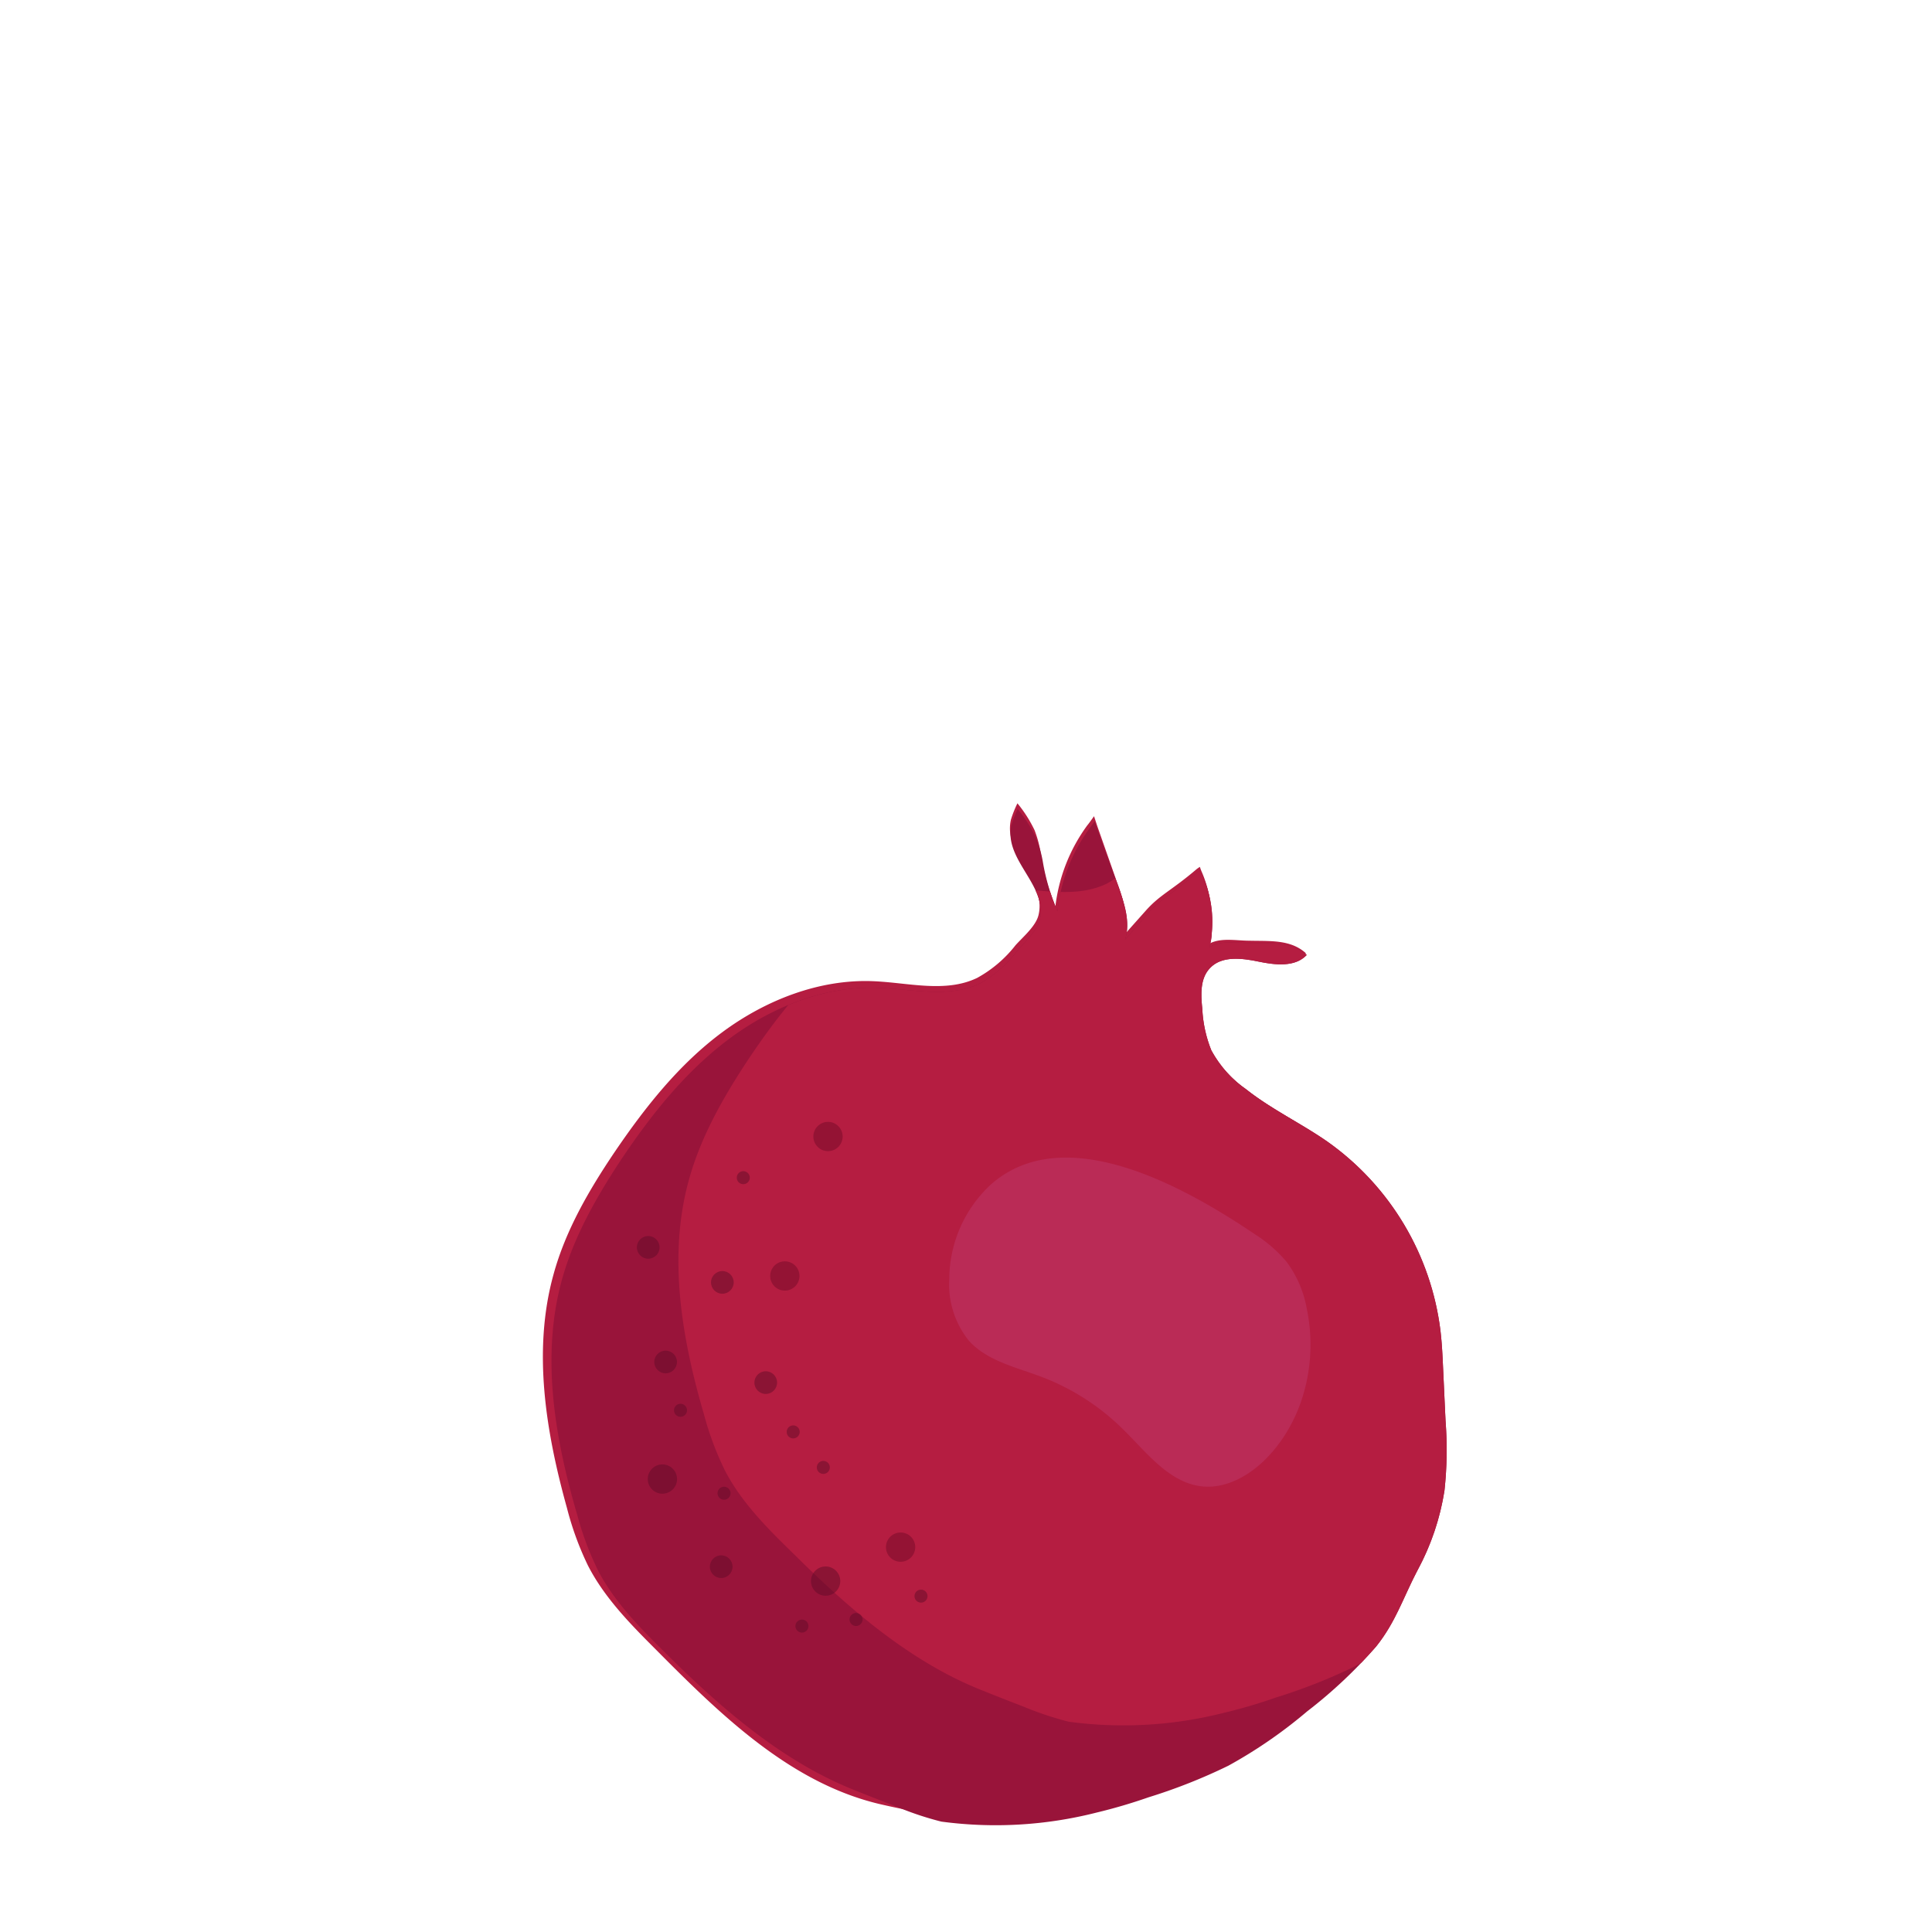 <svg xmlns="http://www.w3.org/2000/svg" xmlns:xlink="http://www.w3.org/1999/xlink" viewBox="0 0 252 252"><defs><style>.cls-1{fill:none;}.cls-2{fill:#b51d41;}.cls-3{fill:#fff3e0;}.cls-4{fill:#903;}.cls-5{fill:#c2185b;}.cls-6{fill:#ec407a;}.cls-7{fill:#99143a;}.cls-8{clip-path:url(#clip-path);}.cls-9{fill:#bc3160;opacity:0.7;}.cls-10{fill:#720a28;}.cls-10,.cls-11{opacity:0.49;}.cls-11{fill:#600b27;}</style><clipPath id="clip-path"><path class="cls-1" d="M184.92,204.77a32.37,32.37,0,0,0,3.49-10.36,49.16,49.16,0,0,0,.14-9.08c-.11-2.28-.21-4.57-.32-6.85-.07-1.63-.15-3.26-.34-4.88a35.53,35.53,0,0,0-14.73-24.68c-3.35-2.35-7.27-4.19-10.49-6.71A15.23,15.23,0,0,1,158,137a16.65,16.65,0,0,1-1.18-5.43c-.19-1.84-.3-3.94,1-5.29,1.52-1.63,4.13-1.31,6.31-.86s4.8.77,6.31-.86c-2-1.78-4.68-1.51-7.36-1.55-1.76,0-3.9-.42-5.35.57a7.29,7.29,0,0,0,.33-1.91,14.88,14.88,0,0,0-1.28-7.62c-.07-.15-.21-.54-.21-.54s-.32.22-.45.33c-3.21,2.79-4.66,3.32-6.49,5.43l-2.89,3.31c.75-2.31-.1-4.81-.93-7.1l-2.52-6.89-.51-1.47-.85,1.19a22.07,22.07,0,0,0-4,10.55,28,28,0,0,1-1.92-6.53A14.49,14.49,0,0,0,135,109a17.27,17.27,0,0,0-2.26-3.47,13.62,13.62,0,0,0-.84,2.17c-.93,4.53,4.75,7.76,3.73,12.28-.33,1.43-1.95,2.83-2.9,4a16.08,16.08,0,0,1-4.88,4.28c-4.09,2-9,.71-13.51.58-7-.2-13.86,2.6-19.44,6.82s-10,9.79-13.9,15.62c-3.3,5-6.27,10.23-7.8,16-2.63,9.91-.79,20.47,2.09,30.31a39.32,39.32,0,0,0,2.77,7.36c2.19,4.16,5.59,7.54,8.94,10.85,7,6.95,14.76,13.67,23.74,17.4,1.92.8,6.38,2.52,6.3,2.49a40.6,40.6,0,0,0,5.74,1.91A53.32,53.32,0,0,0,143,236.43a70.06,70.06,0,0,0,6.81-2,72.46,72.46,0,0,0,10.41-4.12,62.09,62.09,0,0,0,10.27-7.08,62.56,62.56,0,0,0,9-8.46C182.06,211.56,183,208.43,184.92,204.77Z"/></clipPath></defs><g id="Layer_20" data-name="Layer 20"><path class="cls-2" d="M184.14,205.18a32.32,32.32,0,0,0,3.62-10.38,48.81,48.81,0,0,0,.24-9.13l-.24-6.9c-.06-1.64-.11-3.28-.29-4.91a35.74,35.74,0,0,0-14.55-25c-3.35-2.4-7.26-4.29-10.48-6.87a15.26,15.26,0,0,1-4.69-5.27,17,17,0,0,1-1.13-5.48c-.17-1.85-.26-4,1-5.31,1.54-1.63,4.17-1.27,6.36-.8s4.81.83,6.35-.8c-2-1.81-4.69-1.56-7.38-1.63-1.77,0-3.92-.47-5.4.51a6.57,6.57,0,0,0,.35-1.91,14.88,14.88,0,0,0-1.2-7.69c-.06-.15-.2-.54-.2-.54s-.32.21-.46.33c-3.25,2.77-4.72,3.28-6.59,5.38l-2.94,3.3c.78-2.32,0-4.84-.86-7.14l-2.46-7c-.12-.35-.49-1.48-.49-1.48s-.7,1-.87,1.18a22.33,22.33,0,0,0-4.17,10.58,28.07,28.07,0,0,1-1.86-6.6,15.28,15.28,0,0,0-.85-3.32,17.24,17.24,0,0,0-2.24-3.52,14.11,14.11,0,0,0-.86,2.17c-1,4.56,4.69,7.86,3.61,12.4-.34,1.44-2,2.83-3,3.94a16.27,16.27,0,0,1-5,4.26c-4.14,2-9,.61-13.6.43-7-.28-14,2.47-19.64,6.65S84.16,144.4,80.2,150.22c-3.37,5-6.42,10.23-8,16-2.76,9.94-1,20.58,1.76,30.51a39.78,39.78,0,0,0,2.71,7.43c2.15,4.22,5.54,7.66,8.88,11,8.47,8.54,17.59,17.46,29.31,20.18,8.65,2,18.07,3.07,26.75,1.22a69.15,69.15,0,0,0,6.88-2,72.51,72.51,0,0,0,10.51-4,62.64,62.64,0,0,0,10.41-7,62.29,62.29,0,0,0,9.13-8.42C181.19,212,182.2,208.84,184.14,205.18Z"/><path class="cls-3" d="M129.88,132.62c-2.92-.24-5.79-1-8.72-1.29-8-.83-16.13,1.72-22.82,6.18s-12,10.77-16.19,17.64a48.29,48.29,0,0,0-4.68,9.68c-2.74,8.07-2.5,16.88-1,25.27a46.94,46.94,0,0,0,5.25,15.78c4.58,7.89,12.27,13.39,19.73,18.65,6.29,4.42,13.14,9,20.82,8.93,2.2,0,4.38-.46,6.57-.59,4-.24,8,.48,11.95.3,5.83-.27,11.41-2.45,16.57-5.17,8.78-4.63,16.9-11.18,21.4-20A50.51,50.51,0,0,0,183,194.73a47.61,47.61,0,0,0,.71-16.86c-.92-5.58-3.44-11-7.72-14.72a57.21,57.21,0,0,1-4.38-3.68c-2.17-2.33-3.27-5.45-5.11-8.05-3.49-4.91-9.44-7.66-12.86-12.62-1.75-2.51-2.79-5.54-5-7.68-2.6-2.54-5.39-2.21-8.11-.48C137.4,132.63,133.66,132.94,129.88,132.62Z"/><path class="cls-4" d="M118.4,188.12a311.48,311.48,0,0,1-28.85,13.07,6.07,6.07,0,0,1-3.94.59c-1.8-.56-2.65-2.58-3.18-4.39a59.06,59.06,0,0,1-1.51-27,37.94,37.94,0,0,1,2.65-9c2.57-5.73,7-10.41,11.26-15a5.85,5.85,0,0,1,2-1.51,45.23,45.23,0,0,1,19-9.63c4.22-1,8.91-1.46,12.71.66a14.08,14.08,0,0,1,4.6,4.39c3.26,4.72,4.44,10.65,4.21,16.39a60.64,60.64,0,0,1-3.64,16.76,24.49,24.49,0,0,1-2.27,5.22c-2.32,3.67-6.28,5.93-10.12,8Z"/><path class="cls-4" d="M138,173.58c-.52,2.83-1,5.77-.34,8.56a21.82,21.82,0,0,0,2.18,4.89c6.07,11.24,10.57,23.25,15.62,35,.46,1.07,1.14,2.28,2.29,2.35a2.69,2.69,0,0,0,1.11-.23c4.56-1.74,6.9-6.66,10.21-10.26,1.51-1.65,3.29-3.06,4.63-4.85a22.93,22.93,0,0,0,3.14-6.58c3.13-9.22,4.83-19.65.74-28.49-1.9-4.11-4.93-7.58-7.91-11a101.82,101.82,0,0,0-10.14-10.52,37.32,37.32,0,0,1-5.5-5.15c-.88-1.13-1.58-2.4-2.54-3.45a5,5,0,0,0-3.73-1.83,4.59,4.59,0,0,0-3.54,2.44c-2,3.46-2.35,8.71-3.16,12.66C139.94,162.57,139,168.09,138,173.58Z"/><path class="cls-4" d="M129.07,187.67a1,1,0,0,1,1,0c.31.23.26.7.17,1.08a109.63,109.63,0,0,1-3.32,11.88,9,9,0,0,1-2.28,4c-1.16,1-2.73,1.38-4.1,2.07-4.27,2.17-6.45,7.39-10.87,9.24-4.08,1.7-8.71,0-12.79-1.67a17.72,17.72,0,0,1-5.09-2.78c-4.15-3.65-1.35-5.6,2.31-7.51q5.74-3,11.57-5.84Q117.22,192.55,129.07,187.67Z"/><path class="cls-4" d="M128,207.9c-.92,1.85-2,4-1.21,5.89.61,1.56,2.23,2.45,3.55,3.49A13,13,0,0,1,134,221.9a17.07,17.07,0,0,0,2,4c1.85,2.2,5.1,2.45,8,2.53a13.52,13.52,0,0,0,4.58-.4,4.6,4.6,0,0,0,3.17-3.09,6.79,6.79,0,0,0-.74-4q-5.4-13.2-11.29-26.21c-1.7-3.75-5.58-7.83-6.81-1.7A59.55,59.55,0,0,1,128,207.9Z"/><path class="cls-5" d="M121.87,137.24a2.51,2.51,0,0,0-1.09,2,3.23,3.23,0,0,0,1.45,2.1,13.61,13.61,0,0,0,4.69,2.7,1.86,1.86,0,0,0,1.23,0,1.75,1.75,0,0,0,.82-1.33C129.7,138.8,125.57,134.28,121.87,137.24Z"/><path class="cls-5" d="M129.67,151.22c.49,1.08,1.3,2.2,2.48,2.31a2.55,2.55,0,0,0,2.11-1,6,6,0,0,0,1-2.22,6.64,6.64,0,0,0,.05-4.18c-.73-1.8-3.53-3.29-5.26-2C128,145.63,128.8,149.34,129.67,151.22Z"/><path class="cls-5" d="M108.57,140.23a2.68,2.68,0,0,0-.72,2.82,3,3,0,0,0,1.2,1.28,6.64,6.64,0,0,0,6.06.54,5.23,5.23,0,0,0,2.83-2.62c1-2.18-.36-5.12-3-5.09C113.25,137.18,109.75,139,108.57,140.23Z"/><path class="cls-5" d="M118.42,149.54a18,18,0,0,0,4.56,1.93,3,3,0,0,0,1.21.14,2.13,2.13,0,0,0,1.62-1.72,4.55,4.55,0,0,0-.33-2.46c-.79-2.1-3.15-6.09-5.89-4.84C117,143.74,115.85,148,118.42,149.54Z"/><path class="cls-5" d="M131.85,164.57a2.29,2.29,0,0,0,2.39-.63,5.43,5.43,0,0,0,1.21-2.3c.68-2.14.07-7.64-3.42-5.48C130,157.4,129.31,163.54,131.85,164.57Z"/><path class="cls-5" d="M97.07,146.58a2,2,0,0,0-.42.95c-.09.93.89,1.56,1.73,2a8.18,8.18,0,0,0,4.37,1.12,4.25,4.25,0,0,0,3.6-4.25C106.05,139.77,99.14,143.6,97.07,146.58Z"/><path class="cls-5" d="M107.56,147.54,107,150a4.37,4.37,0,0,0-.16,1.48c.18,1.3,1.48,2.11,2.7,2.59a4.18,4.18,0,0,0,3.5.16,3.39,3.39,0,0,0,1.29-3.62C113.83,148,108.61,143,107.56,147.54Z"/><path class="cls-5" d="M115.78,156.07c.59,1.37,2.26,1.86,3.72,2.19a6.19,6.19,0,0,0,2,.23,2.09,2.09,0,0,0,1.66-1c.57-1.09-.31-2.36-1.17-3.24s-3.49-4-5.18-3.49C115.35,151.22,115.24,154.85,115.78,156.07Z"/><path class="cls-5" d="M125,158.63c.24.64.56,1.36,1.21,1.58a2,2,0,0,0,1.54-.3,4.91,4.91,0,0,0,2.57-4.5c-.14-1.77-2.13-4.22-4.08-3.6C123.38,152.7,124.26,156.68,125,158.63Z"/><path class="cls-5" d="M107,159.32c-.67,1.2-1.18,2.75-.44,3.92a3.37,3.37,0,0,0,2.1,1.33,3.59,3.59,0,0,0,2.2,0c2.31-.91,3.56-5.65,2.12-7.6C110.87,154.15,108,157.4,107,159.32Z"/><path class="cls-5" d="M113.69,163a4.2,4.2,0,0,0,0,2.6c.56,1.32,2.15,1.81,3.54,2.14a3.14,3.14,0,0,0,2.54-.11,2.67,2.67,0,0,0,.64-2.82c-.41-1.81-1.64-4.17-3.38-5.06C114.59,158.51,114.15,161,113.69,163Z"/><path class="cls-5" d="M121.65,165.56a3.28,3.28,0,0,0,.41,1.34,3,3,0,0,0,2.15,1.09,3.5,3.5,0,0,0,2.55-.35,2.66,2.66,0,0,0,.82-2.81c-.46-1.75-3-5.19-5.07-4.91C120,160.25,121.4,163.92,121.65,165.56Z"/><path class="cls-5" d="M127.66,168.93a7.6,7.6,0,0,0-1.09,2.66,2.31,2.31,0,0,0,3.75,2.35,6.89,6.89,0,0,0,1.88-2.23c.78-1.27,1.52-2.87.83-4.19-.44-.83-2.27-2.06-3.28-1.75S128.12,168.12,127.66,168.93Z"/><path class="cls-5" d="M99.56,154.3a4.84,4.84,0,0,0-1.33,2.43,3.75,3.75,0,0,0,3.71,4.09,4.49,4.49,0,0,0,4.15-4c.14-1.39-.53-3.84-1.93-4.53C102.56,151.5,100.61,153.16,99.56,154.3Z"/><path class="cls-5" d="M89.58,153.88c-.81,1-1.57,2.37-1.13,3.61a3.2,3.2,0,0,0,.89,1.24,3.46,3.46,0,0,0,3.34,1,4.23,4.23,0,0,0,2-1.81,34.09,34.09,0,0,0,2.2-3.73,3.43,3.43,0,0,0,.51-2.14c-.24-1.24-2.27-2.48-3.53-2.26C92.19,150.11,90.52,152.67,89.58,153.88Z"/><path class="cls-5" d="M92.6,162.81a2.64,2.64,0,0,0-.53,1.17,2.9,2.9,0,0,0,1,2.07,8.89,8.89,0,0,0,2.68,2.29,3.34,3.34,0,0,0,3.38-.14,3.24,3.24,0,0,0,1-3.17c-.28-1.52-1.89-4.49-3.59-4.85S93.38,161.65,92.6,162.81Z"/><path class="cls-5" d="M102,170.72a3.8,3.8,0,0,0,2.15,1c1.33.23,2.93,0,3.61-1.18a2.88,2.88,0,0,0,0-2.45,8.37,8.37,0,0,0-1.37-2.12c-1.31-1.64-2.76-4.66-4.27-1.74C101.34,165.89,100.68,169.23,102,170.72Z"/><path class="cls-5" d="M109.21,171.51a4.26,4.26,0,0,0,.83,2.59,4.07,4.07,0,0,0,1.75,1,5.15,5.15,0,0,0,2.54.31,2.38,2.38,0,0,0,1.88-1.57c.28-1-.38-2.07-1-2.94-.86-1.2-2.81-5.25-4.47-5C108.78,166.34,109.13,170.18,109.21,171.51Z"/><path class="cls-5" d="M122.63,175a4.9,4.9,0,0,1-1.06.29,3.45,3.45,0,0,1-1.75-.07c-1.36-.49-1.92-2.07-2.31-3.45a2.16,2.16,0,0,1,0-1.76c.29-.68.77-.86,1.73-1a17.28,17.28,0,0,1,4.19.19,2.17,2.17,0,0,1,1.24.52,2.29,2.29,0,0,1,.14,2.17,5.1,5.1,0,0,1-1.18,2.46A3.06,3.06,0,0,1,122.63,175Z"/><path class="cls-5" d="M125.13,182.31l-.74.39c-1.16.62-2.56,1.25-3.73.64s-1.48-2.31-1.17-3.66,1.29-2.74,2.62-2.83a6.64,6.64,0,0,1,3.88-.56,3.94,3.94,0,0,1,1.89.8,2.13,2.13,0,0,1,.78,1.84,2.77,2.77,0,0,1-.82,1.44A10.9,10.9,0,0,1,125.13,182.31Z"/><path class="cls-5" d="M83.93,163.9c-.59,1.51-1.15,3.33-.2,4.65a2.53,2.53,0,0,0,3.41.53,4.84,4.84,0,0,0,1.38-2,8.84,8.84,0,0,0,1.11-4.28c-.12-1.3-1.44-3.32-3-3S84.39,162.74,83.93,163.9Z"/><path class="cls-5" d="M89.13,174.82a4.64,4.64,0,0,0,2.29,1.27c1.43.41,3.25.36,4.09-.86s.23-3-.56-4.26c-1.06-1.75-3.33-4.66-5.21-2.7C88.29,169.78,87.67,173.17,89.13,174.82Z"/><path class="cls-5" d="M97.55,178.47a3.49,3.49,0,0,0,6-3.32c-.58-1.79-3.7-4.88-5.64-3.5S96.27,176.94,97.55,178.47Z"/><path class="cls-5" d="M104.43,178.44c-.23,1.39-.16,3.12,1.07,3.81s2.58,0,3.68-.76a5,5,0,0,0,1.42-1.25A3.61,3.61,0,0,0,110,176c-.66-.73-2.55-2.29-3.66-2C104.92,174.32,104.63,177.26,104.43,178.44Z"/><path class="cls-5" d="M111.68,180.75a6.09,6.09,0,0,0-.43,3.55,3.78,3.78,0,0,0,2.57,2.42,2.51,2.51,0,0,0,2.87-.69,2.84,2.84,0,0,0,.33-.85,13.6,13.6,0,0,0,.17-6.31,2.68,2.68,0,0,0-.86-1.67C113.36,175,112.32,178.8,111.68,180.75Z"/><path class="cls-5" d="M104.91,188a6.2,6.2,0,0,0,.33,2.35,2.38,2.38,0,0,0,1.7,1.53,3.27,3.27,0,0,0,1.51-.22,16.63,16.63,0,0,0,2-.8c.75-.35,1.57-.88,1.65-1.71a2.66,2.66,0,0,0-.66-1.69l-1-1.39C108,182.55,104.89,183.79,104.91,188Z"/><path class="cls-5" d="M102.77,188.12a1.87,1.87,0,0,0-3.18-.72,5.14,5.14,0,0,0-1.11,1.67c-1,2.21-3.07,7.06,1.22,6.63C103.31,195.33,104,191,102.77,188.12Z"/><path class="cls-5" d="M95.24,196.21a5.58,5.58,0,0,0,.67-1.87,6.85,6.85,0,0,0,.08-3.59,2.68,2.68,0,0,0-2.7-2c-1.45.22-2.16,1.83-2.61,3.21-.23.67-.45,1.34-.67,2-.45,1.36-.94,3.42.77,4.07C92.12,198.58,94.53,197.29,95.24,196.21Z"/><path class="cls-5" d="M88.06,196.58a5.37,5.37,0,0,1,.24,3.16.9.9,0,0,1-.34.49,1,1,0,0,1-.41.1c-4.07.28-6-5.3-4.89-8.54.44-1.3,1.17-2.23,2.61-1.59C87.2,191.06,87.55,194.82,88.06,196.58Z"/><path class="cls-5" d="M83.31,189a6,6,0,0,0,2.16-.1,3,3,0,0,0,1.38-.54c1-.81.68-2.36.2-3.53-.65-1.62-1.61-3.29-3.23-3.91C80.25,179.58,80.13,188.44,83.31,189Z"/><path class="cls-5" d="M81.09,175.74A3.6,3.6,0,0,0,81,177.3c.28,1.28,1.72,1.87,3,2.26.93.29,2,.55,2.79-.05a2.69,2.69,0,0,0,.68-2.4,12,12,0,0,0-1.26-4.44C83.71,167.9,81.65,173.4,81.09,175.74Z"/><path class="cls-5" d="M89.39,187.6c0,.26,0,.56.27.7a.84.84,0,0,0,.77,0l3.73-1.43a1.93,1.93,0,0,0,1.26-1,1.48,1.48,0,0,0-.15-1.14,5.12,5.12,0,0,0-3-2.2,4.89,4.89,0,0,0-2-.39C87.44,182.32,89.28,185.85,89.39,187.6Z"/><path class="cls-5" d="M102.87,183a1.63,1.63,0,0,0-.4-1.39,3,3,0,0,0-1.82-.63c-1.38-.15-3.26-.66-4.49,0-1.41.71,0,2.26.44,3.52a2.43,2.43,0,0,0,.5,1c.65.67,1.76.44,2.64.16a5.67,5.67,0,0,0,2.55-1.35A2.33,2.33,0,0,0,102.87,183Z"/><path class="cls-5" d="M94,180.59,95,179c.17-.28.34-.66.13-.92a.83.83,0,0,0-.49-.23l-2.52-.53c-1.63-.34-4.72.12-2.89,3,.32.52.86.47,1.48.6s1.45.27,2.17.38a1.11,1.11,0,0,0,.6,0,1.14,1.14,0,0,0,.4-.44Z"/><path class="cls-5" d="M144.16,147.86a3.12,3.12,0,0,0-.16,1,2.09,2.09,0,0,0,.9,1.52,4.53,4.53,0,0,0,1.68.69,4.15,4.15,0,0,0,3.14-.26c1.28-.82,1.52-2.66,1.09-4.12-.48-1.62-2-3.2-3.82-2.92S144.56,146.37,144.16,147.86Z"/><path class="cls-5" d="M150.91,152.52c0,1.89,1.46,3.46,3,4.52a4.91,4.91,0,0,0,2.58,1,2.12,2.12,0,0,0,2.15-1.45,3.23,3.23,0,0,0-.8-2.41l-1.38-2a9.76,9.76,0,0,0-1-1.3C153.36,148.66,150.94,149.3,150.91,152.52Z"/><path class="cls-5" d="M143,153.68a7.19,7.19,0,0,0-.76,3.31,2,2,0,0,0,0,.7,1.58,1.58,0,0,0,.55.73,7.84,7.84,0,0,0,3,1.41,3.28,3.28,0,0,0,2.73-.11c1-.68,1-2.1.71-3.25A6.33,6.33,0,0,0,148.2,154C146.92,152.31,144.24,151.57,143,153.68Z"/><path class="cls-5" d="M149.68,163.27c.24,1.36,1.65,2.17,3,2.58a5,5,0,0,0,2.46.26,2.28,2.28,0,0,0,1.83-1.52,2.61,2.61,0,0,0-.28-1.79c-.67-1.33-3-4-4.63-4.06C150.16,158.71,149.43,161.84,149.68,163.27Z"/><path class="cls-5" d="M160.87,156.91a2.43,2.43,0,0,1,2,.34,4.47,4.47,0,0,1,1.42,1.57,7.75,7.75,0,0,1,1,3.34,1.6,1.6,0,0,1-.32,1.27,1.42,1.42,0,0,1-.53.31c-2,.75-5.74-.12-6.76-2.18C157.08,160.23,159.55,157.32,160.87,156.91Z"/><path class="cls-5" d="M144.9,161.41a3.65,3.65,0,0,1,1.09.66,2.31,2.31,0,0,1,.55,2.1,5.16,5.16,0,0,1-1,2,14.21,14.21,0,0,1-2.23,2.42,2.56,2.56,0,0,1-.78.49,1.78,1.78,0,0,1-2-1c-.78-1.51.09-3.38.52-4.87.22-.77.25-2,1-2.45S144.21,161.11,144.9,161.41Z"/><path class="cls-5" d="M146,169.23a2.32,2.32,0,0,0-.13,1.3,2.1,2.1,0,0,0,.85,1,7.34,7.34,0,0,0,2.77,1.22,3.71,3.71,0,0,0,1.9,0,1.9,1.9,0,0,0,1.32-1.3,3.06,3.06,0,0,0-.69-2.22c-.74-1.15-2-3.28-3.44-3.58S146.41,168,146,169.23Z"/><path class="cls-5" d="M139.77,171.11a1.74,1.74,0,0,1,2.25-.32,4,4,0,0,1,1.51,1.93,5.74,5.74,0,0,1,.59,2.25,3.65,3.65,0,0,1-1,2.57,3.36,3.36,0,0,1-2.56,1,2.32,2.32,0,0,1-1.52-.66c-.9-1-.52-2.3-.15-3.38S139.21,171.92,139.77,171.11Z"/><path class="cls-5" d="M165.6,167.25a3.23,3.23,0,0,0,1.46,2.12,9.33,9.33,0,0,0,2.41,1.07,1.87,1.87,0,0,0,1.33.12,1.48,1.48,0,0,0,.77-1.21,5.33,5.33,0,0,0-1-3.43c-.49-.8-2.17-3.88-3.36-3.35C166.3,163,165.47,166.4,165.6,167.25Z"/><path class="cls-5" d="M140.33,185.4l1,1.71a2,2,0,0,0,.47.63,1.9,1.9,0,0,0,.64.27,2.9,2.9,0,0,0,2.3-.1,2.16,2.16,0,0,0,.83-2.11,5,5,0,0,0-1-2.14c-.83-1.13-2.82-3.94-4.54-3S139.67,184.23,140.33,185.4Z"/><path class="cls-5" d="M144,180.4a2.73,2.73,0,0,0,3.38,2.08,4.32,4.32,0,0,0,2.29-2.33,4.58,4.58,0,0,0,.5-3.34,5.71,5.71,0,0,0-1.23-1.89,4.71,4.71,0,0,0-1.32-1.2c-2.06-1.08-2,1.25-2.37,2.49C144.89,177.64,143.77,178.83,144,180.4Z"/><path class="cls-5" d="M164.32,168.51A8.54,8.54,0,0,1,165,171a1.76,1.76,0,0,1-.63,1.64,1.79,1.79,0,0,1-1,.2c-2.84,0-6.59-2.83-5.52-6.05a2.22,2.22,0,0,1,2.6-1.54C163.08,165.44,163.43,166.29,164.32,168.51Z"/><path class="cls-5" d="M153.68,174.66a2.48,2.48,0,0,0,2,1.33c1.11.2,2.49,0,3-1a2.6,2.6,0,0,0-.35-2.38,21.35,21.35,0,0,1-1.63-3.37c-.37-.93-.71-1.51-1.69-.91C153.42,169.24,153.13,173.2,153.68,174.66Z"/><path class="cls-5" d="M171.64,173.54a7.64,7.64,0,0,0,.43,2.58,6,6,0,0,0,1,2.21,2.14,2.14,0,0,0,2.15.82,2,2,0,0,0,1.28-1.37,4.37,4.37,0,0,0,.08-1.94,11.58,11.58,0,0,0-1.14-3.68,3.4,3.4,0,0,0-.9-1.21C172.84,169.67,171.71,172.2,171.64,173.54Z"/><path class="cls-5" d="M143.84,192.31c.32.66.6,1.33.86,2a5.46,5.46,0,0,0,.73,1.47,3,3,0,0,0,3.18.79,2.58,2.58,0,0,0,1.87-2,3,3,0,0,0-.66-2,7.1,7.1,0,0,0-4.44-2.93C143.52,189.33,143.09,190.77,143.84,192.31Z"/><path class="cls-5" d="M148.46,202.66a3.48,3.48,0,0,0,1,1.42,2.13,2.13,0,0,0,2.05,0,3.71,3.71,0,0,0,1.49-1.5,4.16,4.16,0,0,0,.43-3.48,2.62,2.62,0,0,0-2.87-1.68C147.57,198.19,147.1,199.94,148.46,202.66Z"/><path class="cls-5" d="M157.35,221.18a2.48,2.48,0,0,0,2.28.84,3.38,3.38,0,0,0,1.84-1.54,2.81,2.81,0,0,0,.53-1,2.54,2.54,0,0,0-.46-1.87,4.2,4.2,0,0,0-3-2.15C154.75,215.14,155.76,219.47,157.35,221.18Z"/><path class="cls-5" d="M155.39,214.9a3.36,3.36,0,0,0,1.76-.64,4.06,4.06,0,0,0,1.07-2.76,1.37,1.37,0,0,0-.13-1,1.2,1.2,0,0,0-.7-.41c-1.37-.39-4-.38-4.46,1.35S153.66,215.14,155.39,214.9Z"/><path class="cls-5" d="M151.53,208.78a3.44,3.44,0,0,0,3.3.11,3.28,3.28,0,0,0,1.86-1.5,2.06,2.06,0,0,0-.11-1.94,2.08,2.08,0,0,0-1.68-1,14.47,14.47,0,0,0-2.47.64c-1,.17-1.68.1-1.9,1.18A2.86,2.86,0,0,0,151.53,208.78Z"/><path class="cls-5" d="M163.81,216.83a2.36,2.36,0,0,0,.84-.34,8.78,8.78,0,0,0,2.11-1.5,2.89,2.89,0,0,0,.83-2.36c-.45-2.54-3.78-2.23-5.31-1S161.38,217.11,163.81,216.83Z"/><path class="cls-5" d="M148.42,188.71a13.92,13.92,0,0,0,2.29,1.38,3,3,0,0,0,2.13.52,2.59,2.59,0,0,0,1.41-1.77,3.68,3.68,0,0,0,.3-1.87,3,3,0,0,0-1.74-2c-1.06-.54-3.67-1.11-4.84-.51C146.17,185.32,147.27,187.77,148.42,188.71Z"/><path class="cls-5" d="M151.08,181.2a1.56,1.56,0,0,0,.08,1.29,1.66,1.66,0,0,0,.77.48l2,.78a3,3,0,0,0,2.56.21,2.62,2.62,0,0,0,1-1.23,4,4,0,0,0,.51-2c-.07-1.52-1.49-2.63-2.89-3.24a3.15,3.15,0,0,0-1.37-.31C152.2,177.34,151.39,180,151.08,181.2Z"/><path class="cls-5" d="M157.92,177.38a2.54,2.54,0,0,0,.21,1,7,7,0,0,0,1.68,2.78,2.91,2.91,0,0,0,3,.64,2.7,2.7,0,0,0,1.43-1.76,5.19,5.19,0,0,0,.06-2.32,4.09,4.09,0,0,0-1.49-2.77C161.47,174,158.06,175.72,157.92,177.38Z"/><path class="cls-5" d="M166,173.74a3.77,3.77,0,0,0-.78.91,3.72,3.72,0,0,0,.08,2.74,8.4,8.4,0,0,0,1,2.32,3.21,3.21,0,0,0,2,1.44,1.63,1.63,0,0,0,1-.12,2.08,2.08,0,0,0,.89-1.67,15.9,15.9,0,0,0-.48-5.13,3.39,3.39,0,0,0-.73-1.75C167.84,171.33,166.73,173,166,173.74Z"/><path class="cls-5" d="M174,184.63l-.11,1.41a3.55,3.55,0,0,0,.06,1.3,2.18,2.18,0,0,0,2.76,1.22,3.36,3.36,0,0,0,2-2.52,8,8,0,0,0-.15-3.34c-.27-1.27-1.15-3-2.71-2.26S174.08,183.31,174,184.63Z"/><path class="cls-5" d="M172.9,191.21a2.56,2.56,0,0,0,.17,2.42A7.09,7.09,0,0,0,175,196a1.53,1.53,0,0,0,1.63.38,1.69,1.69,0,0,0,.58-.78,26.08,26.08,0,0,0,1.2-3.19,2.19,2.19,0,0,0,.07-1.51,1.55,1.55,0,0,0-1.41-.78C176,190.1,173.54,190.16,172.9,191.21Z"/><path class="cls-5" d="M172.32,208.64a2.43,2.43,0,0,0,.63-1.74,2.1,2.1,0,0,0-.31-.72c-1.6-2.42-6.15-1.68-6.22,1.47a3.69,3.69,0,0,0,1.93,3.07C170,211.61,171.37,209.91,172.32,208.64Z"/><path class="cls-5" d="M175.66,201.09a5.79,5.79,0,0,0-1.78-3.61,6,6,0,0,0-1.38-1.28,1,1,0,0,0-1-.12,1.15,1.15,0,0,0-.36.48c-.9,1.79-2.21,4.61-.49,6.32a6.3,6.3,0,0,0,2.86,1.53C174.89,204.46,175.63,202.28,175.66,201.09Z"/><path class="cls-5" d="M162.44,209.78a5.66,5.66,0,0,0,2.62-2.76,2.84,2.84,0,0,0-1-3.41c-1.79-1-5.34.62-5.86,2.61C157.45,208.92,160,211.22,162.44,209.78Z"/><path class="cls-5" d="M166.53,202.76a2.06,2.06,0,0,0,1.42-.87,4.69,4.69,0,0,0,.66-1.58,10.62,10.62,0,0,0,.3-1.79,2.77,2.77,0,0,0-.35-1.86,2.08,2.08,0,0,0-2.5-.42c-1.14.53-2.75,2.13-2.66,3.5S165.19,202.88,166.53,202.76Z"/><path class="cls-5" d="M155.41,201.19a2.77,2.77,0,0,0,.34.74,2.58,2.58,0,0,0,2.16.88,4.72,4.72,0,0,0,3.46-1.28,2.91,2.91,0,0,0,.47-3.48,3.59,3.59,0,0,0-2.32-1.36c-1.12-.25-3.68-.47-4.55.52S155.1,200.22,155.41,201.19Z"/><path class="cls-5" d="M154,195.5a11.2,11.2,0,0,0,3.73-.29,3.37,3.37,0,0,0,2.42-1.25c.55-.93.09-2.12-.48-3a12.05,12.05,0,0,0-1-1.43,2.17,2.17,0,0,0-.6-.57C155.49,187.42,150.15,195,154,195.5Z"/><path class="cls-5" d="M162.27,195.18a2.09,2.09,0,0,0,2,.15,3.56,3.56,0,0,0,2.47-1.69,2.29,2.29,0,0,0,.15-1.27,3.28,3.28,0,0,0-2.34-2.64c-1.2-.32-2.79.06-3.06,1.36C161.36,192,161.61,194.56,162.27,195.18Z"/><path class="cls-5" d="M158.51,187.67a4.75,4.75,0,0,0,2.31,1.26,6.31,6.31,0,0,0,2.87-.43c1-.31,2.11-.74,2.47-1.71a2.38,2.38,0,0,0-1.58-2.8,11.12,11.12,0,0,0-5.72.16C157.07,184.67,157.26,186.54,158.51,187.67Z"/><path class="cls-5" d="M169.25,188.21a1.71,1.71,0,0,0,1.62.18,2.45,2.45,0,0,0,1.09-1.45,12.06,12.06,0,0,0,.73-3,2,2,0,0,0-.53-1.91c-1-.7-3.85.67-4.42,1.64C167,185,168.09,187.46,169.25,188.21Z"/><path class="cls-5" d="M171.07,193.6c0-.15.07-.3.1-.45a10.91,10.91,0,0,0,.35-2.66,1,1,0,0,0-.1-.44.83.83,0,0,0-.39-.27,2.27,2.27,0,0,0-2.62.73,1.63,1.63,0,0,0-.16.41,4.26,4.26,0,0,0,.29,2.89c.23.56.69,1.13,1.3,1.11a1.23,1.23,0,0,0,.95-.64A2.71,2.71,0,0,0,171.07,193.6Z"/><path class="cls-5" d="M91.31,206.88a2.22,2.22,0,0,0-.8,1.07,2.11,2.11,0,0,0,.79,1.9,7,7,0,0,0,3.11,1.77,2.19,2.19,0,0,0,2.41-.63,5.51,5.51,0,0,0,1.67-3.52,2,2,0,0,0-.09-.92,2.16,2.16,0,0,0-1.62-1.14A6.18,6.18,0,0,0,91.31,206.88Z"/><path class="cls-5" d="M98.26,211.74a1.51,1.51,0,0,0-.2,1.16,1.54,1.54,0,0,0,.63.61,14.72,14.72,0,0,0,4.79,1.85,3,3,0,0,0,.78.08c1-.09,1.72-1.17,2-2.19a3.72,3.72,0,0,0,0-2.69c-.58-1.19-2-1.68-3.28-2C100,208,99.4,209.33,98.26,211.74Z"/><path class="cls-5" d="M107.89,212.29a2.19,2.19,0,0,0,.62,1.87,1.46,1.46,0,0,0,1.46,0,4.17,4.17,0,0,0,1.15-1,10.23,10.23,0,0,0,2.21-3.22,2,2,0,0,0-.08-1.87,2,2,0,0,0-.62-.51,3.27,3.27,0,0,0-2.27-.58C107.8,207.52,107.88,210.33,107.89,212.29Z"/><path class="cls-5" d="M101.26,206.69a8.26,8.26,0,0,0,1.53.49,5.76,5.76,0,0,0,2,.25,3.83,3.83,0,0,0,3-2.64,2.15,2.15,0,0,0,.15-1c-.11-.94-1.13-1.46-2-1.73-1.48-.44-4.67-1.29-6.11-.27C97.82,203.22,99.68,206,101.26,206.69Z"/><path class="cls-5" d="M107.82,201.73a3.37,3.37,0,0,0,2.3.9,3.12,3.12,0,0,0,1.81-1,7.82,7.82,0,0,0,1.62-2.29,1.8,1.8,0,0,0,.22-1,1.51,1.51,0,0,0-1.15-1,6.29,6.29,0,0,0-4,.62l-1.47.57a3.2,3.2,0,0,0-1.14.64C104.8,200.24,107,201.11,107.82,201.73Z"/><path class="cls-5" d="M111,205.53l2.7,1.54a4.17,4.17,0,0,0,2.77.81,2.16,2.16,0,0,0,1.5-2.81c-.66-1.61-3.76-3-5.44-2.71S109,204.39,111,205.53Z"/><path class="cls-5" d="M120.33,204.8a3.77,3.77,0,0,0,4.79-4.79.82.82,0,0,0-.91-.64,10.54,10.54,0,0,0-3.84.07c-1,.27-2.6,1.12-2.62,2.35S119.27,204.43,120.33,204.8Z"/><path class="cls-5" d="M114.36,199c-.2.6-.39,1.32,0,1.8a1.18,1.18,0,0,0,1.17.33,2.7,2.7,0,0,0,1.11-.61,8.15,8.15,0,0,0,2.1-2.7,3.71,3.71,0,0,0,.42-1.66,1.81,1.81,0,0,0-.73-1.48,2.86,2.86,0,0,0-1.18-.37c-1.34-.2-2.16-.22-2.36,1.09A21.46,21.46,0,0,1,114.36,199Z"/><path class="cls-5" d="M120.74,197.62a1.64,1.64,0,0,0,.61.33c.4.14.82.26,1.23.37a2.53,2.53,0,0,0,2.58-.39,2.37,2.37,0,0,0,0-2.43c-.57-1.37-2.63-4.17-4.38-2.91C119.68,193.41,119.82,196.74,120.74,197.62Z"/><path class="cls-5" d="M126.54,194.49a1.22,1.22,0,0,0,1.27-.44,3.57,3.57,0,0,0,.59-1.28l.6-1.93a1.34,1.34,0,0,0,.06-1c-.58-1.3-3.41,0-3.92.8C124.48,191.74,125.34,194.08,126.54,194.49Z"/><path class="cls-5" d="M134.19,192.78c-.21.69-.4,1.39-.55,2.1a2.58,2.58,0,0,0,.09,1.78,2.15,2.15,0,0,0,1.5.89,3.74,3.74,0,0,0,1.79,0,2.15,2.15,0,0,0,1.37-1.11,2.56,2.56,0,0,0,0-1.79C137.93,193.07,135.13,189.74,134.19,192.78Z"/><path class="cls-5" d="M136.72,200.06a4,4,0,0,0,.8,2.57,4.81,4.81,0,0,0,1.39,1.45,1.53,1.53,0,0,0,1.58.2,1.65,1.65,0,0,0,.64-1,7.6,7.6,0,0,0,.31-2.55,3.07,3.07,0,0,0-.54-1.78A2.33,2.33,0,0,0,136.72,200.06Z"/><path class="cls-5" d="M131,203.67a.94.94,0,0,0,0,.5,1,1,0,0,0,.24.32,3.91,3.91,0,0,0,1.24.9,1.59,1.59,0,0,0,1.47,0,2.33,2.33,0,0,0,.82-1.41,23,23,0,0,0,.65-3.18,2,2,0,0,0-.05-1,1.67,1.67,0,0,0-1.11-.87c-1.52-.46-1.61-.18-2.21,1.26A16.87,16.87,0,0,0,131,203.67Z"/><path class="cls-5" d="M137.12,225.78a3.74,3.74,0,0,0,3.28.67,1.42,1.42,0,0,0,.64-.34,1.49,1.49,0,0,0,.3-.65,4.3,4.3,0,0,0-.41-3.24,3.37,3.37,0,0,0-2.75-1.66C134.93,220.52,135.18,224.21,137.12,225.78Z"/><path class="cls-5" d="M145,226.9a4.68,4.68,0,0,0,2.4.15,3.89,3.89,0,0,0,2.34-3.27,2.79,2.79,0,0,0-1.63-2.44c-1.41-.68-4.63-.44-5.35,1.22A3.23,3.23,0,0,0,145,226.9Z"/><path class="cls-5" d="M133.52,218.73a3.33,3.33,0,0,0,3.26.48,1.82,1.82,0,0,0,.69-.46c.58-.68.22-1.74-.29-2.47-.79-1.13-3.9-4-5.41-2.74S132.52,217.93,133.52,218.73Z"/><path class="cls-5" d="M128.32,210.25c-.28.72-.45,1.65.11,2.18a2.2,2.2,0,0,0,1.84.28l2-.31a2.92,2.92,0,0,0,1.36-.44,1.84,1.84,0,0,0,.67-1.56,3,3,0,0,0-.64-1.61c-.6-.8-2.1-2-3.21-1.7S128.69,209.3,128.32,210.25Z"/><path class="cls-5" d="M134.42,207.68a2.86,2.86,0,0,0,.24,1.15,4.69,4.69,0,0,0,1.89,2.53,2.16,2.16,0,0,0,3.4-2.25,5.77,5.77,0,0,0-.74-1.89c-.51-.91-1.46-2.42-2.73-2.16A3.37,3.37,0,0,0,134.42,207.68Z"/><path class="cls-5" d="M141.22,209.53a5.09,5.09,0,0,0,1,2.43,1.66,1.66,0,0,0,3.06-1.09,5.35,5.35,0,0,0-.41-1.7l-.61-1.73c-.34-1-1.14-3-2.54-2.34S141,208.44,141.22,209.53Z"/><path class="cls-5" d="M138.2,215.69a10.71,10.71,0,0,0,.92,2.89,2.43,2.43,0,0,0,2.51,1.32,2.14,2.14,0,0,0,1.47-1.66,4.11,4.11,0,0,0-.29-2.29c-.44-1.11-1.8-2.85-3.09-3C138,212.62,137.88,214.43,138.2,215.69Z"/><path class="cls-5" d="M144.53,218.34a3.07,3.07,0,0,0,1.27,1.79,2.93,2.93,0,0,0,1.5.18,1.93,1.93,0,0,0,1.18-.34,1.79,1.79,0,0,0,.35-1.7,8,8,0,0,0-2-4c-.74-.8-2-1.49-2.86-.47S144.09,217.24,144.53,218.34Z"/><path class="cls-6" d="M124,140.68a.53.53,0,0,0,.13.2,8,8,0,0,0,2,1.64,1.31,1.31,0,0,0,1.09.22,1,1,0,0,0,.56-.74,2.17,2.17,0,0,0-.65-2.08,2.42,2.42,0,0,0-1.92-.61C124.74,139.42,123.8,140.12,124,140.68Z"/><path class="cls-6" d="M130.35,151.18a2,2,0,0,0,1.62,1.25,1,1,0,0,0,.52-.1,1.29,1.29,0,0,0,.58-.66,2.18,2.18,0,0,0-.58-2.46,2.07,2.07,0,0,0-2.13-.33C129.73,149.33,130.05,150.49,130.35,151.18Z"/><path class="cls-6" d="M118.4,148.67a3,3,0,0,0,1.84.82,1.23,1.23,0,0,0,.93-.07,1.05,1.05,0,0,0,.24-.28,2.35,2.35,0,0,0,.06-1.84,2.86,2.86,0,0,0-1.25-1.7C118.24,144.54,117.35,147.39,118.4,148.67Z"/><path class="cls-6" d="M111.23,142.66a3.07,3.07,0,0,0,1.65,1.2,2.85,2.85,0,0,0,2,.22,2.09,2.09,0,0,0,1.12-2.45,1.87,1.87,0,0,0-.83-1.21,2.17,2.17,0,0,0-1.36-.18C112.62,140.37,110.32,141,111.23,142.66Z"/><path class="cls-6" d="M118.44,156.69l.75.15a1.06,1.06,0,0,0,.53,0,.76.76,0,0,0,.52-.55,1.67,1.67,0,0,0,0-.8,3.64,3.64,0,0,0-1-1.72,1.83,1.83,0,0,0-.79-.47c-1-.26-1.42.65-1.45,1.46A1.6,1.6,0,0,0,118.44,156.69Z"/><path class="cls-6" d="M126,155.62a14.06,14.06,0,0,0,.11,1.72,1.69,1.69,0,0,0,.32.9,1.12,1.12,0,0,0,1.39.17,1.87,1.87,0,0,0,.81-1.24,2.05,2.05,0,0,0-.71-2.08,1.32,1.32,0,0,0-1.94.53"/><path class="cls-6" d="M131.53,158.83a1.54,1.54,0,0,0,.27,1.32,1.7,1.7,0,0,0,.62.4,1.64,1.64,0,0,0,2-.58,1.9,1.9,0,0,0,.06-1.39C133.86,156.39,132,156.82,131.53,158.83Z"/><path class="cls-6" d="M122.59,164.5a1.4,1.4,0,0,0,1.83.13,1.7,1.7,0,0,0,.56-1.81c-.25-.86-1.71-2.06-2.62-1.37C121.61,162,122.06,163.93,122.59,164.5Z"/><path class="cls-6" d="M116.46,166.4a1.49,1.49,0,0,0,1.22-.17A1.2,1.2,0,0,0,118,165a2.29,2.29,0,0,0-.76-1.11C115.09,162,113.4,165.71,116.46,166.4Z"/><path class="cls-6" d="M109,163.49a2.06,2.06,0,0,0,1.76-.47,3,3,0,0,0,.77-1.31,2,2,0,0,0,.05-1.26,1.46,1.46,0,0,0-1.59-.83,2.35,2.35,0,0,0-1.53,1.1C107.74,161.8,107.33,163.15,109,163.49Z"/><path class="cls-6" d="M111.16,151.18a1.65,1.65,0,0,0-.17-.56,2.27,2.27,0,0,0-1.55-1.19.89.89,0,0,0-.43,0,.83.83,0,0,0-.38.23,3,3,0,0,0-.71,1c0,.25,0,.55,0,.55a2,2,0,0,0,1.94,1.64,1,1,0,0,0,.49,0,.9.9,0,0,0,.42-.33A1.75,1.75,0,0,0,111.16,151.18Z"/><path class="cls-6" d="M104.14,146.6c-1-1.78-4.13-.31-3.37,1.69C101.75,150.84,105.32,148.73,104.14,146.6Z"/><path class="cls-6" d="M91.82,158.6a1.32,1.32,0,0,0,1.08-.33,3.6,3.6,0,0,0,.74-.91,2.13,2.13,0,0,0,.47-1.14A1.35,1.35,0,0,0,93,155a2.42,2.42,0,0,0-1.71.38C89.66,156.36,89.69,158.17,91.82,158.6Z"/><path class="cls-6" d="M103.83,158.47a1.32,1.32,0,0,0,.41-1.11c-.11-.49-.62-.77-1.1-1-1.22-.44-3.54-.83-3,1.26A2.15,2.15,0,0,0,103.83,158.47Z"/><path class="cls-6" d="M98.75,165.26a2.18,2.18,0,0,0-2-1.4,1.61,1.61,0,0,0-1.15,2.9C96.93,167.74,99.44,167.34,98.75,165.26Z"/><path class="cls-6" d="M87.14,166.63a3.58,3.58,0,0,0,.3-1.33,2.91,2.91,0,0,0-.06-1.14,1.3,1.3,0,0,0-.73-.85c-.62-.23-1.21.4-1.53,1l-.18.57a3.84,3.84,0,0,0-.27,1.41,1.38,1.38,0,0,0,.69,1.19,1.35,1.35,0,0,0,1.57-.51A2,2,0,0,0,87.14,166.63Z"/><path class="cls-6" d="M105.19,169.85a1.58,1.58,0,0,0,1.54-1.52,1.88,1.88,0,0,0-.67-1.12C102.61,164.06,102,170,105.19,169.85Z"/><path class="cls-6" d="M111,172.81a1.71,1.71,0,0,0,1.31.86,3.65,3.65,0,0,0,1.6-.2.71.71,0,0,0,.32-.17.68.68,0,0,0,.15-.36c.18-1.19-1.09-3.45-2.42-3.52C110.37,169.34,110.54,171.85,111,172.81Z"/><path class="cls-6" d="M120.34,172.51a2,2,0,0,0,1.09-.3,1.22,1.22,0,0,0,.56-1c0-1.3-2.59-2.26-3.49-1.42C117.19,171.06,119.12,172.54,120.34,172.51Z"/><path class="cls-6" d="M129.49,173.37a2.11,2.11,0,0,0,1.14-1c.79-1.35-.48-3.4-2-2.38C127.3,170.85,127.4,174.05,129.49,173.37Z"/><path class="cls-6" d="M123.86,181a1,1,0,0,0,.06-.25c.08-.68-.55-1.21-1.15-1.54a1.89,1.89,0,0,0-1.31-.31c-.58.15-.91.75-1.16,1.29a1.82,1.82,0,0,0,.36,1.49,1.6,1.6,0,0,0,1.42.59,2.31,2.31,0,0,0,1.4-.71A1.64,1.64,0,0,0,123.86,181Z"/><path class="cls-6" d="M113.28,185.28a1.89,1.89,0,0,0,2.67-.52,2.18,2.18,0,0,0-.56-2.76C113.24,180.3,111.4,183.74,113.28,185.28Z"/><path class="cls-6" d="M106.13,180.16a1.66,1.66,0,0,0,2,.33,2,2,0,0,0,1-1.88c-.09-1.12-1.74-2.92-2.93-2C105.41,177.28,105.56,179.5,106.13,180.16Z"/><path class="cls-6" d="M101.17,177.21a1.21,1.21,0,0,0,.42-.32,1.25,1.25,0,0,0,.13-1.07c-.31-1.29-2.41-2.81-3.25-1.1S99.74,177.87,101.17,177.21Z"/><path class="cls-6" d="M89.86,170.28a2.2,2.2,0,0,0-.11,1.7,1.85,1.85,0,0,0,1,.76,6.41,6.41,0,0,0,1.36.39,1.39,1.39,0,0,0,1.32-.26,1,1,0,0,0,.17-1,3.24,3.24,0,0,0-.53-.92C92.18,169.74,90.62,168.13,89.86,170.28Z"/><path class="cls-6" d="M82.43,175.51a1.53,1.53,0,0,0,0,.52c.08.59.74.89,1.31,1.07a1.89,1.89,0,0,0,1.54.05,1.25,1.25,0,0,0,.53-.77c.29-1-.42-3.14-1.43-3.62C83,172.14,82.61,174.67,82.43,175.51Z"/><path class="cls-6" d="M93.19,180a.69.69,0,0,1-.28.15,2.26,2.26,0,0,1-1.58-.22,1.71,1.71,0,0,1-.88-.63.64.64,0,0,1,.26-.93l.46-.15a14.15,14.15,0,0,1,1.58.29,1.28,1.28,0,0,1,.7.36A.83.83,0,0,1,93.19,180Z"/><path class="cls-6" d="M98.79,184.6a2.6,2.6,0,0,0,1.69-.46,1.12,1.12,0,0,0,.33-.24.72.72,0,0,0,0-.85,2,2,0,0,0-.73-.55c-.7-.39-2.34-1.25-2.67-.08A2.11,2.11,0,0,0,98.79,184.6Z"/><path class="cls-6" d="M106.67,188.45a1.94,1.94,0,0,0,1.79.09c.5-.17,1.05-.47,1.13-1a1.63,1.63,0,0,0-.37-1.1,4.46,4.46,0,0,0-1-1.24C106.31,183.85,105.48,187.53,106.67,188.45Z"/><path class="cls-6" d="M98.54,191.89a1.43,1.43,0,0,0,1.53,1.1,2,2,0,0,0,1.56-1.22c.36-.86.26-3.74-1.23-3.49C99.42,188.46,98.4,191.08,98.54,191.89Z"/><path class="cls-6" d="M91.46,195.26a1.57,1.57,0,0,0,1.41.66,1.84,1.84,0,0,0,.87-.15,1.65,1.65,0,0,0,.84-1.21,3.52,3.52,0,0,0-.12-1.51,1.85,1.85,0,0,0-.72-1.19C92.08,190.88,90.87,194.21,91.46,195.26Z"/><path class="cls-6" d="M90.14,185.16a1.62,1.62,0,0,0,.39.93,1.49,1.49,0,0,0,.84.36,1.64,1.64,0,0,0,1.65-.4,1.27,1.27,0,0,0-.22-1.56,3.45,3.45,0,0,0-1.51-.77C89.92,183.31,90,184.07,90.14,185.16Z"/><path class="cls-6" d="M82.78,185a2.08,2.08,0,0,0,1.3,1.24,1.3,1.3,0,0,0,1.55-.69,1.69,1.69,0,0,0,0-.92,2.86,2.86,0,0,0-1-1.66C82.94,181.56,82.14,183.45,82.78,185Z"/><path class="cls-6" d="M83.91,196.71A2.73,2.73,0,0,0,84.5,198a2.39,2.39,0,0,0,1,.49,1.48,1.48,0,0,0,.85.1,1.18,1.18,0,0,0,.72-1.05,3.42,3.42,0,0,0-.44-2,2.47,2.47,0,0,0-1.26-1.32C83.51,193.6,83.66,195.7,83.91,196.71Z"/><path class="cls-6" d="M147.53,150.07a2.38,2.38,0,0,0,.43-.34,1.9,1.9,0,0,0,.41-2.55,1.68,1.68,0,0,0-.75-.44,3,3,0,0,0-1.48-.08,2.11,2.11,0,0,0-1.49,2.15,1.83,1.83,0,0,0,1.56,1.62A2,2,0,0,0,147.53,150.07Z"/><path class="cls-6" d="M152.58,154.37a5.23,5.23,0,0,0,1.33,1.84,3.13,3.13,0,0,0,1.34.82,1.26,1.26,0,0,0,1.39-.52c.35-.63-.1-1.39-.45-2a8.06,8.06,0,0,0-1.31-2C153.28,151,152,152.67,152.58,154.37Z"/><path class="cls-6" d="M162.73,162.79a2.11,2.11,0,0,1-.66.05,3.34,3.34,0,0,1-2.17-1.36.54.54,0,0,1-.09-.66c.25-.67.59-1.5,1.28-1.7a2.68,2.68,0,0,1,2,.54,1.89,1.89,0,0,1,1,1.86A1.69,1.69,0,0,1,162.73,162.79Z"/><path class="cls-6" d="M151.33,163.92a3.12,3.12,0,0,0,1.76.91,1.27,1.27,0,0,0,.92,0,1.05,1.05,0,0,0,.46-.72,2.9,2.9,0,0,0-.62-2.59c-.71-.8-2-1.36-2.62-.46A2.86,2.86,0,0,0,151.33,163.92Z"/><path class="cls-6" d="M145.45,158.65c.62.2,1.47.29,1.79-.28a1.25,1.25,0,0,0,.1-.74c-.13-1.19-1.57-3.11-3-2.49C142.35,156,144.15,158.23,145.45,158.65Z"/><path class="cls-6" d="M142,167.36a1,1,0,0,0,1.09.08,2.33,2.33,0,0,0,.82-.83,4.28,4.28,0,0,0,.82-1.88c.14-1.34-1.21-2.7-2.24-1.46C141.93,163.94,141.32,166.7,142,167.36Z"/><path class="cls-6" d="M151.15,171.51a.61.61,0,0,0,.17-.35,2.63,2.63,0,0,0-.52-2,4.39,4.39,0,0,0-1.65-1.27,1.25,1.25,0,0,0-.88-.11c-.33.68-.77,1.59-.35,2.27a2,2,0,0,0,.61.55,6.48,6.48,0,0,0,2.23.91.56.56,0,0,0,.34,0Z"/><path class="cls-6" d="M155,171.29a6.44,6.44,0,0,0-.63,1.7,2.13,2.13,0,0,0,.39,1.72,1.3,1.3,0,0,0,1.64.31,1.4,1.4,0,0,0,.54-1.29,4.14,4.14,0,0,0-.43-1.4,2.24,2.24,0,0,0-.62-.91.75.75,0,0,0-1,.07"/><path class="cls-6" d="M140,174a3.26,3.26,0,0,0-.09,1.07,2.09,2.09,0,0,0,1.7,1.53,1.55,1.55,0,0,0,.83,0c.69-.27.84-1.19.68-1.91a3.69,3.69,0,0,0-1.65-2.33C140.05,171.57,140.22,172.81,140,174Z"/><path class="cls-6" d="M145.52,179.18a1.83,1.83,0,0,0,0,1,1.22,1.22,0,0,0,1.78.39,2.64,2.64,0,0,0,1-1.8,3.23,3.23,0,0,0-.2-2.06C146.6,174,145.71,178.23,145.52,179.18Z"/><path class="cls-6" d="M161.57,180.19h-.09a1.85,1.85,0,0,1-.94-.21,2.59,2.59,0,0,1-1.49-1.71,1.56,1.56,0,0,1,.85-1.71,3.5,3.5,0,0,1,2,.64,2,2,0,0,1,.83,1.67A1.43,1.43,0,0,1,161.57,180.19Z"/><path class="cls-6" d="M168.58,179.32a1.4,1.4,0,0,1-1.37-.37,2.79,2.79,0,0,1-.46-.87,3.41,3.41,0,0,1-.3-2.33.92.92,0,0,1,.65-.62,4.18,4.18,0,0,1,2.22,1.63,1.8,1.8,0,0,1-.61,2.51Z"/><path class="cls-6" d="M174.91,184.43a1.77,1.77,0,0,0,.27,1.62,1.74,1.74,0,0,0,.64.35,1.52,1.52,0,0,0,1.16.08,1.32,1.32,0,0,0,.59-.68,3,3,0,0,0,.1-2.53C176.48,180.74,175.21,182.85,174.91,184.43Z"/><path class="cls-6" d="M148.66,194.81a.91.91,0,0,0,.11-.16,1.72,1.72,0,0,0-.07-1.7,3.51,3.51,0,0,0-1.27-1.21,2.18,2.18,0,0,0-1-.37,1,1,0,0,0-.72.27,3.08,3.08,0,0,0,.41,3.14A1.79,1.79,0,0,0,148.66,194.81Z"/><path class="cls-6" d="M174.59,193a1.29,1.29,0,0,0,.77.93,2,2,0,0,0,.68.11,1,1,0,0,0,.55-.08,1.1,1.1,0,0,0,.45-.62,1.63,1.63,0,0,0,.17-.89,1.18,1.18,0,0,0-.94-.91A1.32,1.32,0,0,0,174.59,193Z"/><path class="cls-6" d="M169.35,193.1a1,1,0,0,0,.41.44.51.51,0,0,0,.57,0,.8.8,0,0,0,.22-.44,2.76,2.76,0,0,0,.15-.94,1.11,1.11,0,0,0-.37-.84C169.19,190.38,169,192.46,169.35,193.1Z"/><path class="cls-6" d="M164.77,199.24a1.53,1.53,0,0,0,.92,1.12,1.56,1.56,0,0,0,1.15.19,1.22,1.22,0,0,0,.82-1.08,1.51,1.51,0,0,0-.58-1.25C166.18,197.51,164.66,197.86,164.77,199.24Z"/><path class="cls-6" d="M171,199.05a1.65,1.65,0,0,0,.39,1.3,1.69,1.69,0,0,0,.65.4,1.72,1.72,0,0,0,1,.1,1,1,0,0,0,.71-.65,1.59,1.59,0,0,0-.26-1.07c-.3-.57-.79-1.51-1.53-1.58S171,198.46,171,199.05Z"/><path class="cls-6" d="M168.41,207a1.6,1.6,0,0,0,2.75,1.31,1.12,1.12,0,0,0,.31-.6,1.17,1.17,0,0,0-.12-.61C170.83,205.87,168.67,205.15,168.41,207Z"/><path class="cls-6" d="M160.48,206.11a1.86,1.86,0,0,0,.53,1.59,1.72,1.72,0,0,0,1.74.47,1.64,1.64,0,0,0,.92-2C163.18,204.66,160.8,204.22,160.48,206.11Z"/><path class="cls-6" d="M156.75,200.85a1.9,1.9,0,0,0,1.27.89,1.29,1.29,0,0,0,1.35-.62,1.93,1.93,0,0,0-.1-1.57,2.64,2.64,0,0,0-.53-.9c-.45-.46-1.67-1-2.26-.45S156.37,200.26,156.75,200.85Z"/><path class="cls-6" d="M149.43,200a2.8,2.8,0,0,0,.75,1.31,2.75,2.75,0,0,0,.94.72,1.21,1.21,0,0,0,1.15-.09,1.26,1.26,0,0,0,.41-.58,1.92,1.92,0,0,0-.89-2.31C150.89,198.56,149.05,198.29,149.43,200Z"/><path class="cls-6" d="M153.09,205.84a1.52,1.52,0,0,0-.53,1,1.3,1.3,0,0,0,.37,1,1.42,1.42,0,0,0,1.07.33,2.17,2.17,0,0,0,1.05-.44,1.19,1.19,0,0,0,.59-1,1.21,1.21,0,0,0-.76-.8A1.7,1.7,0,0,0,153.09,205.84Z"/><path class="cls-6" d="M166.62,167.25a1.81,1.81,0,0,0,1.23,1.47,2.48,2.48,0,0,0,.66.08,1.37,1.37,0,0,0,1.12-.43,2.07,2.07,0,0,0-.47-2.17C168.07,165.29,166.41,165.53,166.62,167.25Z"/><path class="cls-6" d="M172.89,175.63c.19.59.63,1.21,1.25,1.23a1.22,1.22,0,0,0,1.11-.83,2.89,2.89,0,0,0,.07-1.46,2.18,2.18,0,0,0-.6-1.34C173.23,172,172.58,174.68,172.89,175.63Z"/><path class="cls-6" d="M159.42,168.89a2.12,2.12,0,0,0,1.22,1.52,4.17,4.17,0,0,0,.91.28,1.68,1.68,0,0,0,.63.05.94.94,0,0,0,.65-.58,2.22,2.22,0,0,0,.15-.89,2.3,2.3,0,0,0-.27-1.27,1.94,1.94,0,0,0-1.15-.8C160.31,166.84,159.15,167.39,159.42,168.89Z"/><path class="cls-6" d="M152.55,181.29a1.26,1.26,0,0,0,.22.39,2.34,2.34,0,0,0,.68.72,2.09,2.09,0,0,0,1.24.22,1.59,1.59,0,0,0,1.4-.61,1.29,1.29,0,0,0,.1-.73,2.51,2.51,0,0,0-2.14-2.1C153.16,179.15,152.34,180.47,152.55,181.29Z"/><path class="cls-6" d="M141.42,186a1.9,1.9,0,0,0,.89.62,1,1,0,0,0,1-.24,1.44,1.44,0,0,0,.21-1.33c-.19-.81-1.17-2.78-2.29-2.33S140.87,185.32,141.42,186Z"/><path class="cls-6" d="M149,187a2.28,2.28,0,0,0,1.06,1.27,2.43,2.43,0,0,0,1.18.41,1.5,1.5,0,0,0,1.16-.4,1.48,1.48,0,0,0,.25-1.62,2.17,2.17,0,0,0-1.27-1.12C150.24,185.11,148.52,185.32,149,187Z"/><path class="cls-6" d="M159.88,185.17a.91.91,0,0,0-.42.72,1.17,1.17,0,0,0,.7.92,4.34,4.34,0,0,0,3.07.52,1.27,1.27,0,0,0,1.05-.71,1,1,0,0,0-.21-.87,2.09,2.09,0,0,0-.75-.53A3.57,3.57,0,0,0,159.88,185.17Z"/><path class="cls-6" d="M168.93,185.13a1.68,1.68,0,0,0,1.21,1.81.94.94,0,0,0,.7-.06,1.34,1.34,0,0,0,.46-.71,2.52,2.52,0,0,0,.1-2C170.6,182.71,169.1,184,168.93,185.13Z"/><path class="cls-6" d="M154.87,192.19a1.48,1.48,0,0,0-.2,1.5,1.34,1.34,0,0,0,.77.49,3.62,3.62,0,0,0,2.3-.1,1.32,1.32,0,0,0,.58-.37,1.44,1.44,0,0,0,.08-1.34,2.73,2.73,0,0,0-.8-1.25C156.36,190.08,155.5,191.11,154.87,192.19Z"/><path class="cls-6" d="M163,192.6a1.36,1.36,0,0,0,.73,1.29,1.79,1.79,0,0,0,.8.1,1.81,1.81,0,0,0,1.37-.61,1.46,1.46,0,0,0-.23-1.72C164.49,190.39,163,190.78,163,192.6Z"/><path class="cls-6" d="M154.45,211.73a1.36,1.36,0,0,0,.14.86,1.5,1.5,0,0,0,.35.51,1.31,1.31,0,0,0,1.33.23,1.63,1.63,0,0,0,.93-1,1.21,1.21,0,0,0,0-1,1.17,1.17,0,0,0-.71-.5C155.79,210.68,154.6,211,154.45,211.73Z"/><path class="cls-6" d="M163.21,213a1.47,1.47,0,0,0,.26,1.34,1.5,1.5,0,0,0,1.27.51,1.89,1.89,0,0,0,.87-.35,1.53,1.53,0,0,0,.67-1,1.74,1.74,0,0,0-.35-1.13,1.53,1.53,0,0,0-.38-.46C164.71,211.32,163.46,212.17,163.21,213Z"/><path class="cls-6" d="M158.24,219.17a1.85,1.85,0,0,0,.52,1,1.33,1.33,0,0,0,.8.27,1.66,1.66,0,0,0,1.1-.32,1.27,1.27,0,0,0,.51-1,1.44,1.44,0,0,0-.1-.5,2.33,2.33,0,0,0-.55-1c-.37-.36-1.58-.94-2.1-.67S158.13,218.69,158.24,219.17Z"/><path class="cls-6" d="M93,207.18a2.68,2.68,0,0,0-.44.67,1.69,1.69,0,0,0,.41,1.74,2.77,2.77,0,0,0,1.69.78,2.63,2.63,0,0,0,1.52-.21,1.5,1.5,0,0,0,.82-1.25,2.11,2.11,0,0,0-.21-.81,3.39,3.39,0,0,0-.48-.85,2.83,2.83,0,0,0-1.84-.76A1.38,1.38,0,0,0,93,207.18Z"/><path class="cls-6" d="M101.18,203.35a1.69,1.69,0,0,0,0,.92,2,2,0,0,0,.51,1,2.63,2.63,0,0,0,1.21.58,3.4,3.4,0,0,0,1.73.12,1.34,1.34,0,0,0,1-1.24,1.41,1.41,0,0,0-.2-.63,2.76,2.76,0,0,0-1.52-1.18C103.18,202.69,101.55,202.38,101.18,203.35Z"/><path class="cls-6" d="M109,199.5a2,2,0,0,0-.2,1.12,1.52,1.52,0,0,0,1.73,1.07,3,3,0,0,0,1.82-1.25,1.75,1.75,0,0,0,.32-.58,1.36,1.36,0,0,0-.85-1.48A1.86,1.86,0,0,0,109,199.5Z"/><path class="cls-6" d="M115.61,196.43a6.11,6.11,0,0,0,0,1.35,1.34,1.34,0,0,0,.22.69.88.88,0,0,0,.58.31,1.63,1.63,0,0,0,1.72-1.14,2.2,2.2,0,0,0-.55-2.08,1.17,1.17,0,0,0-.45-.35C116.17,194.79,115.69,195.57,115.61,196.43Z"/><path class="cls-6" d="M120.94,195.72a1.55,1.55,0,0,0,.25.72,1.84,1.84,0,0,0,1.27.62,1.62,1.62,0,0,0,1.57-.39,1.51,1.51,0,0,0-.16-1.69c-.4-.58-1.35-1.43-2.14-1.22S120.87,195.09,120.94,195.72Z"/><path class="cls-6" d="M125.82,192.45a1.62,1.62,0,0,0,.47,1,1.12,1.12,0,0,0,1.07.28.55.55,0,0,0,.28-.17.78.78,0,0,0,.17-.34c.26-.83.29-2-.76-2.31S125.74,191.68,125.82,192.45Z"/><path class="cls-6" d="M120.85,202.38a1.5,1.5,0,0,0,1,1.46,1.4,1.4,0,0,0,.54,0,2,2,0,0,0,1.53-1.28,1.79,1.79,0,0,0-.48-1.91C122,199.39,120.76,201,120.85,202.38Z"/><path class="cls-6" d="M113.2,204.93a2,2,0,0,0,.66,1.17,2.78,2.78,0,0,0,1.36.86,1.27,1.27,0,0,0,1.4-.58,1.45,1.45,0,0,0,0-1.1A2.43,2.43,0,0,0,115.5,204C114.67,203.5,113.07,203.63,113.2,204.93Z"/><path class="cls-6" d="M109.35,210.24a1.88,1.88,0,0,0,3.05.18,1.25,1.25,0,0,0,.31-.68,1.36,1.36,0,0,0-.25-.87,2.11,2.11,0,0,0-1.32-.9C109.75,207.66,108.48,208.9,109.35,210.24Z"/><path class="cls-6" d="M100.37,211.72a1.57,1.57,0,0,0,.48,1.32,2.58,2.58,0,0,0,.83.41,3.28,3.28,0,0,0,1.52.17,1.47,1.47,0,0,0,1.16-.9,1.61,1.61,0,0,0-.31-1.44C103,209.86,100.6,209.58,100.37,211.72Z"/><path class="cls-6" d="M134.57,194.94a1.6,1.6,0,0,0-.07.94c.18.58.86.83,1.46.91a1.69,1.69,0,0,0,1.27-.21,1.19,1.19,0,0,0,.45-1,2.08,2.08,0,0,0-.37-1.06,2.27,2.27,0,0,0-.78-.76C135.25,193.05,134.92,193.78,134.57,194.94Z"/><path class="cls-6" d="M137.87,199.14a1.35,1.35,0,0,0-.7,1,1.53,1.53,0,0,0,.12.79,2,2,0,0,0,1.4,1.23,1.65,1.65,0,0,0,1.7-.66,1.41,1.41,0,0,0-.2-1.77A2.06,2.06,0,0,0,137.87,199.14Z"/><path class="cls-6" d="M132.33,201.08a1.53,1.53,0,0,0,.09,1.59,1.36,1.36,0,0,0,.69.34,1.53,1.53,0,0,0,.79.05,1.33,1.33,0,0,0,.86-1,2,2,0,0,0-.21-1.48C133.75,199.26,132.74,200,132.33,201.08Z"/><path class="cls-6" d="M141.92,209.45a1.59,1.59,0,0,0,1,1.24.69.69,0,0,0,.51,0,.78.78,0,0,0,.3-.39,2.46,2.46,0,0,0-.18-2.58,1.81,1.81,0,0,0-.55-.44C141.6,206.56,141.76,208.68,141.92,209.45Z"/><path class="cls-6" d="M144.81,214.73a1.35,1.35,0,0,0-.15.53,3.87,3.87,0,0,0,.07,1.59,2,2,0,0,0,1,1.24,1.38,1.38,0,0,0,1.51-.13,1.4,1.4,0,0,0,.46-1,2.26,2.26,0,0,0-.25-1.08,2.52,2.52,0,0,0-1.22-1.25C145.79,214.46,145.08,214.27,144.81,214.73Z"/><path class="cls-6" d="M145.13,225.11a1.73,1.73,0,0,0,1.49.89,2,2,0,0,0,.76,0,1.74,1.74,0,0,0,1-1.15,2.27,2.27,0,0,0,.13-1.31,2,2,0,0,0-2.46-1.26A3,3,0,0,0,145.13,225.11Z"/><path class="cls-6" d="M137.06,224.35c.07.51.59.82,1.08,1a1.9,1.9,0,0,0,1.51.07,1.8,1.8,0,0,0,.74-1.77,2.39,2.39,0,0,0-.25-.95,1.12,1.12,0,0,0-.75-.59C138.42,221.91,136.91,223.38,137.06,224.35Z"/><path class="cls-6" d="M139.33,216.27a2.09,2.09,0,0,0,.58,1.53,1.26,1.26,0,0,0,1.54.17,1.65,1.65,0,0,0,.39-1.8,2.2,2.2,0,0,0-.78-1.25C139.89,214.08,139.32,215.24,139.33,216.27Z"/><path class="cls-6" d="M132.13,214.92a1.54,1.54,0,0,0,.22,1.22,2.74,2.74,0,0,0,.83,1.12,2.81,2.81,0,0,0,1,.33,1.17,1.17,0,0,0,.74,0,1,1,0,0,0,.39-1.1C135.13,215.22,133.05,212.79,132.13,214.92Z"/><path class="cls-6" d="M135.73,207.92a1.32,1.32,0,0,0-.09,1.11,1.59,1.59,0,0,0,.44.56,2.85,2.85,0,0,0,1.29.69,1,1,0,0,0,.93-.17,1,1,0,0,0,.2-.33,2,2,0,0,0-.17-1.74C137.64,206.87,136.45,206.62,135.73,207.92Z"/><path class="cls-6" d="M129.33,211.38a1.85,1.85,0,0,0,1,.58,2.66,2.66,0,0,0,1.08.17,1,1,0,0,0,.86-.59,1.18,1.18,0,0,0,0-.56c-.1-.87-1-2.16-2-2A1.73,1.73,0,0,0,129.33,211.38Z"/></g><g id="Layer_19" data-name="Layer 19"><path class="cls-7" d="M184.92,204.77a32.37,32.37,0,0,0,3.49-10.36,49.16,49.16,0,0,0,.14-9.08c-.11-2.28-.21-4.57-.32-6.85-.07-1.63-.15-3.26-.34-4.88a35.53,35.53,0,0,0-14.73-24.68c-3.35-2.35-7.27-4.19-10.49-6.71A15.23,15.23,0,0,1,158,137a16.65,16.65,0,0,1-1.18-5.43c-.19-1.84-.3-3.94,1-5.29,1.52-1.63,4.13-1.31,6.31-.86s4.8.77,6.31-.86c-2-1.78-4.68-1.51-7.36-1.55-1.76,0-3.9-.42-5.35.57a7.29,7.29,0,0,0,.33-1.91,14.88,14.88,0,0,0-1.28-7.62c-.07-.15-.21-.54-.21-.54s-.32.22-.45.33c-3.21,2.79-4.66,3.32-6.49,5.43l-2.89,3.31c.75-2.31-.1-4.81-.93-7.1l-2.52-6.89-.51-1.47-.85,1.19a22.07,22.07,0,0,0-4,10.55,28,28,0,0,1-1.92-6.53A14.49,14.49,0,0,0,135,109a17.27,17.27,0,0,0-2.26-3.47,13.62,13.62,0,0,0-.84,2.17c-.93,4.53,4.75,7.76,3.73,12.28-.33,1.43-1.95,2.83-2.9,4a16.08,16.08,0,0,1-4.88,4.28c-4.09,2-9,.71-13.51.58-7-.2-13.86,2.6-19.44,6.82s-10,9.79-13.9,15.62c-3.3,5-6.27,10.23-7.8,16-2.63,9.91-.79,20.47,2.09,30.31a39.32,39.32,0,0,0,2.77,7.36c2.19,4.16,5.59,7.54,8.94,10.85,7,6.95,14.76,13.67,23.74,17.4,1.92.8,6.38,2.52,6.3,2.49a40.6,40.6,0,0,0,5.74,1.91A53.32,53.32,0,0,0,143,236.43a70.06,70.06,0,0,0,6.81-2,72.46,72.46,0,0,0,10.41-4.12,62.09,62.09,0,0,0,10.27-7.08,62.56,62.56,0,0,0,9-8.46C182.06,211.56,183,208.43,184.92,204.77Z"/><g class="cls-8"><path class="cls-2" d="M201.44,191.68a32.64,32.64,0,0,0,3.49-10.35,50.16,50.16,0,0,0,.13-9.09c-.1-2.28-.21-4.56-.31-6.85-.08-1.62-.15-3.25-.34-4.87a35.56,35.56,0,0,0-14.73-24.69c-3.36-2.35-7.27-4.19-10.5-6.71a15.17,15.17,0,0,1-4.71-5.19,17,17,0,0,1-1.19-5.43c-.19-1.85-.3-3.94,1-5.3,1.51-1.63,4.13-1.3,6.31-.85s4.8.77,6.31-.87c-2-1.77-4.68-1.5-7.36-1.55-1.76,0-3.9-.42-5.36.57a6.48,6.48,0,0,0,.33-1.9A14.92,14.92,0,0,0,173.2,101l-.21-.53a5.28,5.28,0,0,0-.44.33c-3.21,2.79-4.66,3.31-6.5,5.42l-2.89,3.32c.75-2.32-.09-4.82-.92-7.1l-2.52-6.9c-.13-.34-.51-1.47-.51-1.47s-.68,1-.85,1.19a22.14,22.14,0,0,0-4,10.56,28.08,28.08,0,0,1-1.92-6.54,14.57,14.57,0,0,0-.89-3.29,17,17,0,0,0-2.26-3.47,14.08,14.08,0,0,0-.83,2.16c-.93,4.54,4.74,7.77,3.72,12.28-.32,1.44-1.94,2.84-2.89,4a16.14,16.14,0,0,1-4.89,4.28c-4.08,2-8.94.71-13.51.58-7-.2-13.85,2.6-19.44,6.82s-10,9.78-13.89,15.61c-3.3,5-6.27,10.23-7.8,16-2.63,9.91-.8,20.46,2.08,30.3a39.76,39.76,0,0,0,2.77,7.36c2.19,4.17,5.6,7.55,9,10.86,7,6.94,14.75,13.66,23.73,17.4,1.92.8,6.38,2.52,6.3,2.49a42.91,42.91,0,0,0,5.75,1.91,53.26,53.26,0,0,0,20.17-1.14,67.61,67.61,0,0,0,6.82-2,72.88,72.88,0,0,0,10.41-4.11A63.05,63.05,0,0,0,187,210.12a61.06,61.06,0,0,0,9-8.47C198.58,198.48,199.55,195.34,201.44,191.68Z"/></g><path class="cls-9" d="M129.3,154.45a16.9,16.9,0,0,0-5.48,12.37,11.7,11.7,0,0,0,2.55,8.05c2.4,2.66,6.16,3.46,9.51,4.73a30.38,30.38,0,0,1,10.53,6.76c3.09,3,6,7,10.31,7.51,3.29.37,6.47-1.52,8.74-3.94,4.69-5,6.4-12.45,5-19.17a14.42,14.42,0,0,0-2.65-6.18A18,18,0,0,0,163.7,161C155,155.13,139.07,145.92,129.3,154.45Z"/><circle class="cls-10" cx="108" cy="148.24" r="1.91"/><circle class="cls-10" cx="102.37" cy="166.43" r="1.91"/><circle class="cls-10" cx="117.47" cy="201.8" r="1.91"/><circle class="cls-11" cx="86.4" cy="192.92" r="1.91"/><circle class="cls-11" cx="107.69" cy="206.23" r="1.91"/><circle class="cls-11" cx="99.88" cy="180.34" r="1.48"/><circle class="cls-11" cx="86.82" cy="177.65" r="1.48"/><circle class="cls-11" cx="94.22" cy="167.27" r="1.48"/><circle class="cls-11" cx="84.55" cy="162.7" r="1.48"/><circle class="cls-11" cx="94.07" cy="204.35" r="1.48"/><circle class="cls-11" cx="107.39" cy="191.4" r="0.85"/><circle class="cls-11" cx="94.44" cy="194.77" r="0.85"/><circle class="cls-11" cx="103.46" cy="186.77" r="0.85"/><circle class="cls-11" cx="111.66" cy="211.24" r="0.85"/><circle class="cls-11" cx="120.13" cy="208.19" r="0.85"/><circle class="cls-11" cx="104.6" cy="212.1" r="0.85"/><circle class="cls-11" cx="88.76" cy="183.95" r="0.85"/><circle class="cls-11" cx="96.95" cy="153.61" r="0.85"/></g></svg>